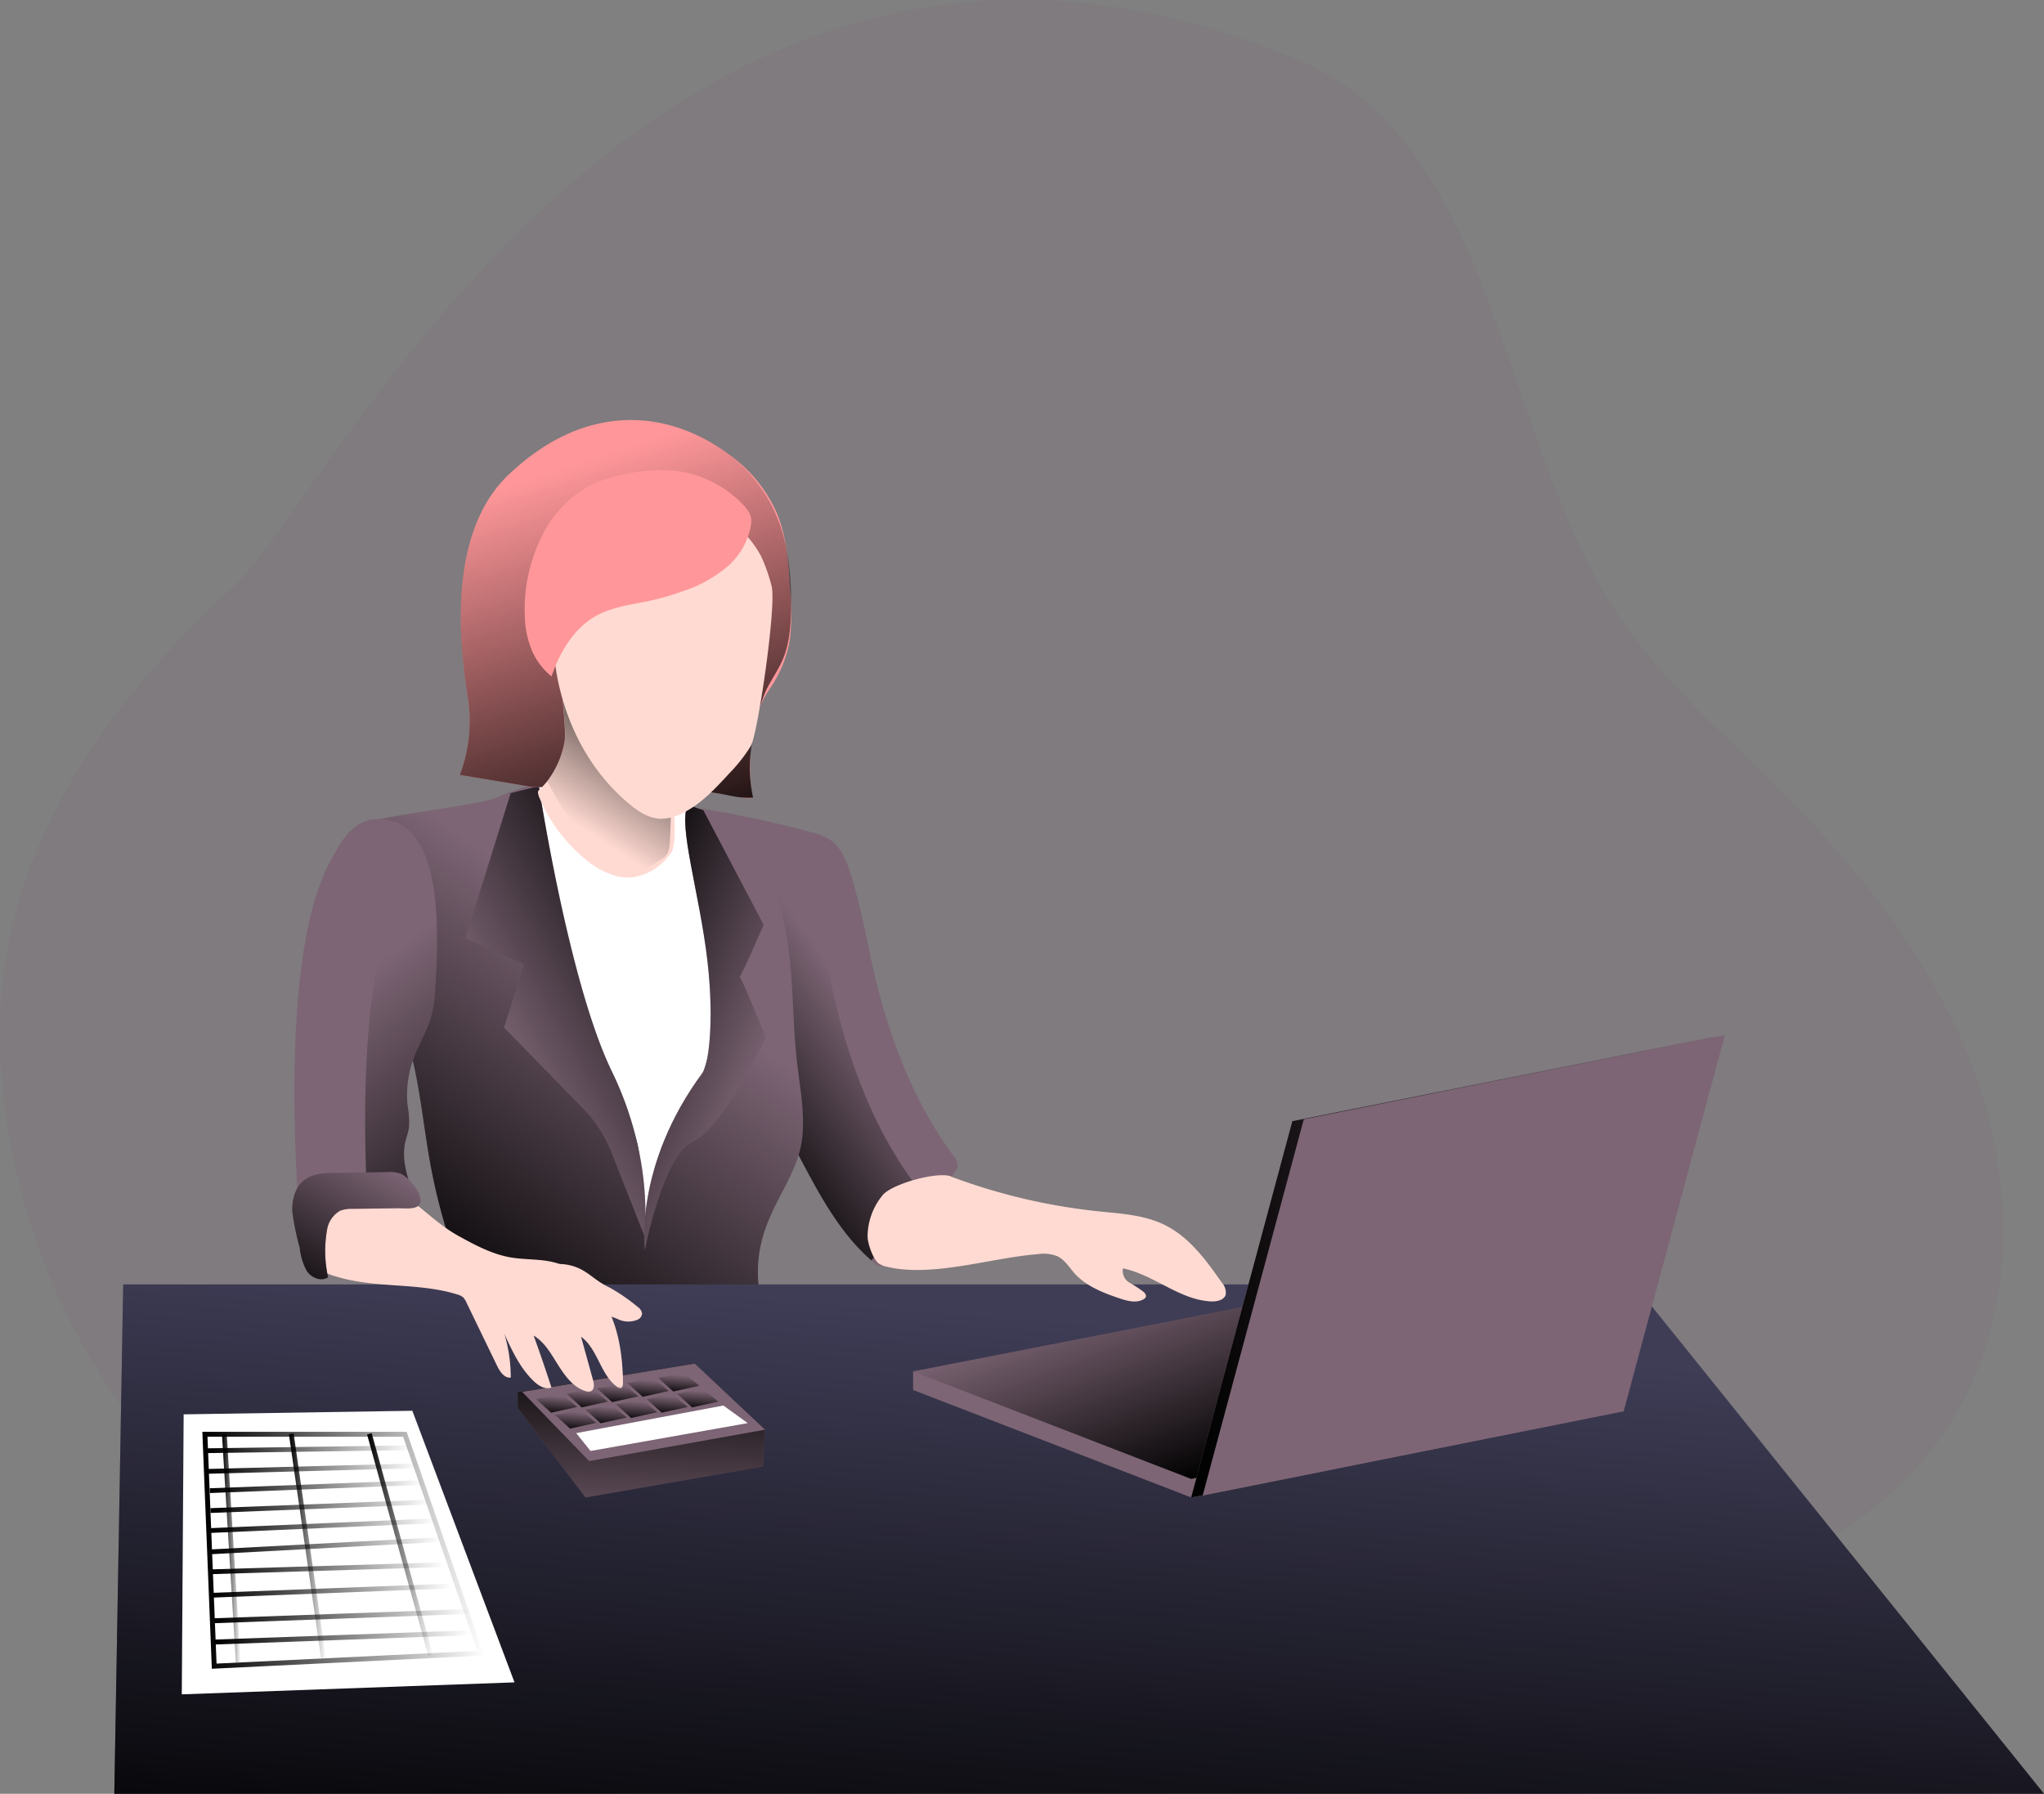 <svg xmlns="http://www.w3.org/2000/svg" xmlns:xlink="http://www.w3.org/1999/xlink" viewBox="0 0 394.1 345.82" xmlns:v="https://vecta.io/nano"><rect x="0" y="0" width="394.1" height="345.82" fill="#808080" stroke="none"/><style><![CDATA[.B{fill:#7d6575}.C{fill:#ffdad2}]]></style><defs><linearGradient id="A" x1="142.53" y1="216.82" x2="173.38" y2="194.58" gradientUnits="userSpaceOnUse"><stop offset=".01"/><stop offset="1" stop-opacity="0"/></linearGradient><linearGradient id="B" x1="84.67" y1="248.68" x2="129.72" y2="185.05" xlink:href="#A"/><linearGradient id="C" x1="202.56" y1="378.41" x2="212.21" y2="254.51" xlink:href="#A"/><linearGradient id="D" x1="123.99" y1="259.39" x2="122.91" y2="300.7" xlink:href="#A"/><linearGradient id="E" x1="115.13" y1="240.82" x2="76.23" y2="190.11" xlink:href="#A"/><linearGradient id="F" x1="145.25" y1="182.02" x2="104.49" y2="205.09" xlink:href="#A"/><linearGradient id="G" x1="109.84" y1="190.39" x2="147.9" y2="205.93" xlink:href="#A"/><linearGradient id="H" x1="141.82" y1="171.46" x2="116.17" y2="91.34" xlink:href="#A"/><linearGradient id="I" x1="138.78" y1="131.72" x2="119.72" y2="160.71" xlink:href="#A"/><linearGradient id="J" x1="248.24" y1="279.4" x2="233.78" y2="240.84" xlink:href="#A"/><linearGradient id="K" x1="229.67" y1="244.3" x2="330.35" y2="244.3" xlink:href="#A"/><linearGradient id="L" x1="56.98" y1="252.87" x2="73.06" y2="223.38" xlink:href="#A"/><linearGradient id="M" x1="39.02" y1="298.88" x2="93.37" y2="298.88" xlink:href="#A"/><linearGradient id="N" x1="41.28" y1="315.68" x2="90.58" y2="315.68" xlink:href="#A"/><linearGradient id="O" x1="41.28" y1="311.56" x2="90.58" y2="311.56" xlink:href="#A"/><linearGradient id="P" x1="40.94" y1="306.65" x2="87.1" y2="306.65" xlink:href="#A"/><linearGradient id="Q" x1="40.7" y1="302.33" x2="85.76" y2="302.33" xlink:href="#A"/><linearGradient id="R" x1="40.56" y1="297.99" x2="84.97" y2="297.99" xlink:href="#A"/><linearGradient id="S" x1="40.57" y1="294.13" x2="83.89" y2="294.13" xlink:href="#A"/><linearGradient id="T" x1="40.57" y1="290.39" x2="82.95" y2="290.39" xlink:href="#A"/><linearGradient id="U" x1="40.44" y1="286.59" x2="81.62" y2="286.59" xlink:href="#A"/><linearGradient id="V" x1="40.2" y1="283.13" x2="80.27" y2="283.13" xlink:href="#A"/><linearGradient id="W" x1="39.95" y1="279.39" x2="79.33" y2="279.39" xlink:href="#A"/><linearGradient id="X" x1="42.8" y1="298.51" x2="46.4" y2="298.51" xlink:href="#A"/><linearGradient id="Y" x1="55.7" y1="298.02" x2="62.82" y2="298.02" xlink:href="#A"/><linearGradient id="Z" x1="70.78" y1="297.84" x2="83.51" y2="297.84" xlink:href="#A"/><linearGradient id="a" x1="110.79" y1="276.05" x2="111.09" y2="272.23" xlink:href="#A"/><linearGradient id="b" x1="107.14" y1="272.99" x2="107.43" y2="269.17" xlink:href="#A"/><linearGradient id="c" x1="116.67" y1="275.03" x2="116.97" y2="271.21" xlink:href="#A"/><linearGradient id="d" x1="113.02" y1="271.97" x2="113.32" y2="268.14" xlink:href="#A"/><linearGradient id="e" x1="122.56" y1="274.01" x2="122.85" y2="270.19" xlink:href="#A"/><linearGradient id="f" x1="128.44" y1="272.99" x2="128.74" y2="269.17" xlink:href="#A"/><linearGradient id="g" x1="124.79" y1="269.92" x2="125.08" y2="266.1" xlink:href="#A"/><linearGradient id="h" x1="110.79" y1="276.06" x2="111.09" y2="272.23" xlink:href="#A"/><linearGradient id="i" x1="130.67" y1="268.9" x2="130.97" y2="265.08" xlink:href="#A"/><path id="j" d="M22.04 345.82H394.1l-79.02-98.2H23.75l-1.71 98.2z"/><path id="k" d="M99.81 268.37v3.08l13.08 17.24 34.23-5.97.38-7.09-13.53-12.74-34.16 5.48z"/><path id="l" d="M132.61 155.2l3 1 11.63 22.09s-4.69 10.88-4.69 10 5.12 11.74 5.12 11.74-8.31 17.49-14.06 20.05-9.29 20.91-9.29 20.91-2.14-16.36 11.26-34.34c.78-1 2.29-8.76.8-21.56s-5.7-26.09-3.77-29.89z"/><path id="m" d="M176.05 264.39l53.62 20.73 81.18-16.24-52.49-20.55-82.31 16.06z"/><path id="n" d="M229.67 288.7l81.18-16.25 19.5-72.54-81.17 16.24-19.51 72.55z"/><path id="o" d="M80.86 230.32a7.47 7.47 0 0 0-1.61-2.39 6.11 6.11 0 0 0-1.82-1.58 6.1 6.1 0 0 0-2.76-.38l-10.12.16c-2 0-4.17.11-5.8 1.31-1.87 1.38-2.52 3.94-2.38 6.26a52.36 52.36 0 0 0 1.41 6.85 12 12 0 0 0 1.39 4.51c.89 1.3 2.81 2.09 4.09 1.17a23.11 23.11 0 0 1-.21-9.07 5.13 5.13 0 0 1 2.52-3.74 6.21 6.21 0 0 1 2.47-.37l8.49-.11c2.01-.03 5.45.62 4.33-2.62z"/><path id="p" d="M109.92 275.42l-2.91-2.65 4.92-.93 3.04 2.46-5.05 1.12z"/></defs><g class="B"><path d="M41.93 291.75A126.12 126.12 0 0 1 .01 199.7c-.32-34.74 19.74-63.45 45.31-86.88C63.53 96.06 128.06-40.13 250.56 11.7c40 16.93 38.32 77.54 65 111.91 8 10.33 17.93 19 27.19 28.25 16.45 16.39 31.28 35.16 38.73 57.18s6.58 47.74-6.5 66.93c-11.15 16.36-29.59 26.19-48.12 33.11-47.4 17.69-99.06 20.2-149.61 18.61-46.13-1.45-100.73-5.31-135.32-35.94z" opacity=".18"/><path d="M184.64 224.82a2.92 2.92 0 0 1-.57 1.19q-6.24 9.12-13.34 17.59a1.52 1.52 0 0 1-.62.51 1.5 1.5 0 0 1-1.37-.49l-.7-.61c-6.08-5.28-10-12.64-13.78-19.8l-4.93-9.35a54.42 54.42 0 0 1-3.74-8.14c-1.49-4.47-1.82-9.22-2.14-13.92-.66-9.48-3.42-19.65-6.92-28.94a137.76 137.76 0 0 0-2.94-7.23 206.26 206.26 0 0 1 22.78 4.8 12 12 0 0 1 3.58 1.4c2.27 1.5 3.32 4.27 4.12 6.88 1.42 4.64 2.49 9.36 3.45 14.12 2.79 14.08 7.68 28.32 16.3 40a3 3 0 0 1 .82 1.99z"/></g><path d="M185 231.35a2.84 2.84 0 0 1-.56 1.19q-4.08 6-8.54 11.64c-6.08-5.28-10-12.64-13.78-19.8l-4.93-9.35a54.42 54.42 0 0 1-3.74-8.14c-1.49-4.47-1.82-9.22-2.14-13.92-.66-9.48-3.42-19.65-6.92-28.94 4.41.92 8.87 2 12.34 2.93a12.41 12.41 0 0 1 3.57 1.4c2.28 1.51 3.34 4.27 4.14 6.88a143 143 0 0 1 3.43 14.12c2.81 14.09 7.7 28.33 16.31 40a3 3 0 0 1 .82 1.99z" transform="translate(-7.88 -1.18)" fill="url(#A)"/><path d="M146.52 165.57c3.53 5.68 5 12.41 5.73 19.06s.65 13.38 1.41 20c.54 4.8 1.5 9.61 1.05 14.42-.9 9.64-9.78 15.49-8.45 28.91.2 2-7.39-.43-9.11.58-2.08 1.23-4.57 1.5-7 1.73-12.25 1.17-24.92 2.23-36.59-1.66a8.75 8.75 0 0 1-3.44-1.79 9.39 9.39 0 0 1-2-3.57 115.35 115.35 0 0 1-5.09-18.54c-1.06-5.75-1.69-11.57-2.81-17.31a102.84 102.84 0 0 0-5.31-18.12c-1.34-3.38-2.88-6.74-3.35-10.35-.85-6.4-7-16.1-1.76-19.93 2.14-1.58 22.66-3.75 26-5.23a42.78 42.78 0 0 1 5.24-2 37.12 37.12 0 0 1 11-1.09 52.79 52.79 0 0 1 10.42 1c3.2.7 6 2.51 9.06 3.22a23.46 23.46 0 0 1 15 10.67z" class="B"/><path d="M154.4 166.75c3.53 5.68 5 12.41 5.73 19.06s.65 13.38 1.41 20c.54 4.8 1.5 9.61 1.05 14.42-.9 9.64-9.78 15.49-8.45 28.91.2 2-7.39-.43-9.11.58-2.08 1.23-4.57 1.5-7 1.73-12.25 1.17-24.92 2.23-36.59-1.66A8.75 8.75 0 0 1 98 248a9.39 9.39 0 0 1-2-3.57 115.35 115.35 0 0 1-5.09-18.54c-1.06-5.75-1.69-11.57-2.81-17.31a102.84 102.84 0 0 0-5.31-18.12c-1.34-3.38-2.88-6.74-3.35-10.35-.85-6.4-7-16.1-1.76-19.93 2.14-1.58 22.66-3.75 26-5.23a42.78 42.78 0 0 1 5.24-2 37.12 37.12 0 0 1 11-1.09 52.79 52.79 0 0 1 10.42 1c3.2.7 6 2.51 9.06 3.22a23.46 23.46 0 0 1 15 10.67z" transform="translate(-7.88 -1.18)" fill="url(#B)"/><use xlink:href="#j" fill="#3f3d56"/><use xlink:href="#j" fill="url(#C)"/><use xlink:href="#k" class="B"/><use xlink:href="#k" fill="url(#D)"/><path d="M83.9 190.92a23.87 23.87 0 0 1-1 5.82c-.78 2.39-2.13 4.55-3 6.9a20.23 20.23 0 0 0-1.3 9.62 16.48 16.48 0 0 1 .25 4.08c-.13 1-.5 1.91-.72 2.88-.73 3.32.4 6.73 1.52 9.94a45.78 45.78 0 0 0-8.71 3.75l-.75.47a14.24 14.24 0 0 0-6.21 8.05c-.29 1.17-.61 2.63-1.78 2.89a2.16 2.16 0 0 1-1.58-.39c-2-1.32-2.42-4-2.62-6.4-.69-8.29-4.5-54.9 6-73.05 1.2-2.08 3.74-7.9 9.37-7.59 4.37.24 7.06 3.11 8.68 7.23 2.79 7.18 2.36 18.17 1.85 25.8z" class="B"/><path d="M91.78 192.1a23.87 23.87 0 0 1-1 5.82c-.78 2.39-2.13 4.55-3 6.9a20.23 20.23 0 0 0-1.3 9.62 16.48 16.48 0 0 1 .25 4.08c-.13 1-.5 1.91-.72 2.88-.73 3.32.4 6.73 1.52 9.94a45.78 45.78 0 0 0-8.71 3.75c-1-17.07-1.48-48.62 6.73-62.8.77-1.33 2.08-4.18 4.39-6 2.78 7.19 2.35 18.18 1.84 25.81z" transform="translate(-7.88 -1.18)" fill="url(#E)"/><path d="M103.89 151.56a51.29 51.29 0 0 1 .48 6.2c.88 18.75 7.22 36.83 15.1 53.86a45.06 45.06 0 0 1 3.46 9 40.28 40.28 0 0 1 .73 6.58l.77 13.22a40.1 40.1 0 0 1 3.62-19.25c2.3-5 5.61-9.42 7.52-14.54 3.45-9.24 2-19.52.14-29.21-1.3-6.91-3.74-15.25-3.1-22.26.29-.07-16.06-5.22-24.43-5.85a4.26 4.26 0 0 0-4.29 2.25z" fill="#fff"/><path d="M98.47 152.9l-8.73 27.92 11.28 5.12-3.83 12.16 15.37 15.74a24.68 24.68 0 0 1 5.26 8.13l6.4 16.24s2.06-14.59-6.25-31.66-14.08-55-14.08-55z" class="B"/><path d="M106.35,154.08,97.62,182l11.28,5.12-3.83,12.16,15.37,15.74a24.68,24.68,0,0,1,5.26,8.13l6.4,16.24s2.06-14.59-6.25-31.66-14.08-55-14.08-55Z" transform="translate(-7.88 -1.18)" fill="url(#F)"/><use xlink:href="#l" class="B"/><use xlink:href="#l" x="7.88" y="1.18" transform="translate(-7.88 -1.18)" fill="url(#G)"/><path d="M90.17 134.28c-1.24-8.22-4.49-31 7.87-42.74 15.21-14.48 31.2-12.31 42.4-4a27.2 27.2 0 0 1 9.46 11.66c1.75 4.41 2.16 9.21 2.41 13.91a49.3 49.3 0 0 1 .06 9.64 23.08 23.08 0 0 1-3.15 8.8c-.58.95-1.23 1.85-1.79 2.82a22.1 22.1 0 0 0-2.68 9.14 55 55 0 0 0 .18 9.6c.05.53.38.54-.19.76a3.29 3.29 0 0 1-1.39-.09c-.85-.13-1.68-.37-2.52-.49l-8-1.17-30.15-.39-14-2.34a29.47 29.47 0 0 0 1.49-15.11z" fill="#ff979a"/><path d="M98.05 135.46c-1.24-8.22-4.49-31 7.87-42.74 15.21-14.48 31.2-12.31 42.4-4a29.58 29.58 0 0 1 11.14 18.07 48.36 48.36 0 0 1 .94 9.06c.07 3.75 0 8.32-1.35 11.85-.86 2.34-2.4 4.36-3.48 6.61a37.23 37.23 0 0 0-2.73 10.26 28 28 0 0 0 .23 10.37c-2.15.27-4.85-.53-7-.85l-5.37-.79-30.15-.39-14-2.34a29.47 29.47 0 0 0 1.5-15.11z" transform="translate(-7.88 -1.18)" fill="url(#H)"/><path d="M129.41 164.36a10.8 10.8 0 0 1-7.78 4.81 5.35 5.35 0 0 1-.69 0 9 9 0 0 1-2.37-.35 16 16 0 0 1-5.72-3.19 30.84 30.84 0 0 1-8.79-11.7 3.71 3.71 0 0 1-.35-1.25c0-.27.77-.78 1.78-2.05a17.89 17.89 0 0 0 3.29-7.23c.47-1.94-.24-6.73-.31-9.38 0-1.12 0-1.86.34-1.87a3.88 3.88 0 0 1 2.16.86 29.59 29.59 0 0 1 8.79 9.5l.49.89a24.58 24.58 0 0 1 2.59 6.59c.46 2.45 2.87 1.27 5.68 2 .38.1.69.75.94 1.7.8 3.07.94 9.29-.05 10.67z" class="C"/><path d="M137.34 154.89v1l-.28 7.2c-.05 1.28-.19 2.74-1.22 3.47a41.3 41.3 0 0 1-7 3.76 2.17 2.17 0 0 1-1.45.2 7.18 7.18 0 0 1-.92-.55c-4.12-3-10.37-12.82-13.08-18.19a17.89 17.89 0 0 0 3.29-7.23c.47-1.94-.24-6.73-.31-9.38l11.29 8.49 6.75 5a8.13 8.13 0 0 1 1.74 1.46 7.34 7.34 0 0 1 1.19 4.77z" transform="translate(-7.88 -1.18)" fill="url(#I)"/><path d="M112.23 244.82c1.26.69 2.35 1.66 3.56 2.44a17.06 17.06 0 0 0 1.81 1 35.53 35.53 0 0 1 5.38 3.72 1.88 1.88 0 0 1 .82 1.24 1.43 1.43 0 0 1-.79 1.16 4.56 4.56 0 0 1-3.74 0 13.69 13.69 0 0 0-3.69-1.09h-1.52a4.58 4.58 0 0 1-1.54-.62 17.87 17.87 0 0 1-5.68-6.07 4.32 4.32 0 0 1-.89-2.18c0-.79.79-.7 1.43-.73a9.43 9.43 0 0 1 4.85 1.13zm71.1-18a115.25 115.25 0 0 0 28.48 6.71c4.34.45 8.83.69 12.75 2.62 4.72 2.33 8 6.79 11 11.1a2.87 2.87 0 0 1 .76 2.38c-.33 1-1.65 1.31-2.73 1.27-6.11-.23-11.09-5.15-17.08-6.37a2.65 2.65 0 0 0 1.27 2.76 24.87 24.87 0 0 1 2.72 1.77c.29.27.56.67.41 1a1 1 0 0 1-.45.44c-1.38.78-3.1.32-4.6-.19-3.2-1.07-6.48-2.36-8.74-4.88-1-1.16-1.88-2.6-3.29-3.26a7.5 7.5 0 0 0-3.86-.37c-8.9.7-20.26 4.51-28.94 2.42a4.42 4.42 0 0 1-1.61-.64c-1.1-.81-2.21-4-2.14-5.4a12.61 12.61 0 0 1 3-7.88c1.94-2.11 10.36-4.46 13.06-3.52" class="C"/><g class="B"><path d="M176.05 267.97l53.62 20.72 81.18-16.24-52.49-20.54-82.31 12.48v3.58z"/><use xlink:href="#m"/></g><use xlink:href="#m" fill="url(#J)"/><path d="M113.6 281.68l33.9-6.05-13.53-12.74-33.3 5.44 12.93 13.35z" class="B"/><path fill="#fff" d="M79.5 271.98l19.7 52.36-64.15 2.31.36-53.98 44.09-.69z"/><path d="M88.76 238.47c3 1.65 6.16 3.31 9.57 3.92 2.76.5 5.62.28 8.34.94 4.69 1.14 8.5 4.83 10.63 9.17s2.76 9.32 2.82 14.12c0 .42-.11 1-.52 1a.87.87 0 0 1-.57-.21c-3.28-2.34-3.74-7.33-7-9.71l2.32 8.39c.21.77.3 1.82-.44 2.12a1.35 1.35 0 0 1-.93 0c-2.41-.7-4-2.9-5.34-5s-2.59-4.46-4.75-5.72q1.82 5 3.43 10c-1.12.47-2.37-.27-3.27-1.09-2.68-2.48-4.27-5.89-5.79-9.21a29.47 29.47 0 0 1 1.22 8.39c-1.24.15-2.1-1.16-2.65-2.29l-5.91-12.21a3.22 3.22 0 0 0-.66-1 3.15 3.15 0 0 0-1.17-.55c-7.57-2.32-15.65-1.1-23.23-3.42a12.21 12.21 0 0 1-3.1-1.28c-1.7-1.1-2.28-6.63-2.28-8.65a6.23 6.23 0 0 1 2.79-5.13c2.08-1.34 4.63-1.25 7-1.34 2-.07 5.79-.93 7.54.12 4.67 2.8 7.17 6.07 11.95 8.64z" class="C"/><path fill="#fff" d="M111.1 276.29l2.76 3.44 30.3-5.37-4.68-3.39-28.38 5.32z"/><use xlink:href="#n" class="B"/><use xlink:href="#n" fill="url(#K)"/><g class="B"><path d="M231.88 288.33l81.18-16.25 19.5-72.54-81.18 16.24-19.5 72.55z"/><use xlink:href="#o"/></g><use xlink:href="#o" x="7.88" y="1.18" transform="translate(-7.88 -1.18)" fill="url(#L)"/><g fill="none" stroke-miterlimit="10"><g stroke-width=".95"><path stroke="url(#M)" d="M41.3 321.22l51.41-2.5-14.64-42.21H39.51l1.79 44.71z"/><path stroke="url(#N)" d="M41.3 316.57l49.27-1.79"/><path stroke="url(#O)" d="M41.3 312.46l49.27-1.79"/></g><g stroke-width=".92"><path stroke="url(#P)" d="M40.96 307.54l46.13-1.79"/><path stroke="url(#Q)" d="M40.71 303.02l45.04-1.38"/><path stroke="url(#R)" d="M40.59 299.18l44.35-2.37"/><path stroke="url(#S)" d="M40.59 295.07l43.28-1.88"/><path stroke="url(#T)" d="M40.59 291.22l42.35-1.65"/><path stroke="url(#U)" d="M40.46 287.38l41.14-1.57"/><path stroke="url(#V)" d="M40.21 283.66l40.05-1.07"/><path stroke="url(#W)" d="M39.96 279.68l39.36-.58"/><path stroke="url(#X)" d="M45.94 320.51l-2.68-44"/><path stroke="url(#Y)" d="M56.16 276.42l6.2 43.19"/><path stroke="url(#Z)" d="M71.22 276.42l11.85 42.83"/></g></g><path d="M144.76 143.82a30.55 30.55 0 0 1-4.18 5.31c-2.76 3-5.63 6.11-9.35 7.81a9 9 0 0 1-3.89.91c-2.33-.08-4.41-1.47-6.19-3-11.27-9.47-16.21-25.34-14-39.91a23.56 23.56 0 0 1 3.5-9.91c3.21-4.65 8.83-7.2 14.44-7.86a24.11 24.11 0 0 1 12.5 1.65 18.54 18.54 0 0 1 9.17 8.45 32.62 32.62 0 0 1 2 5.69c1.02 3.52-2.64 28.55-4 30.86z" class="C"/><path d="M140.57 108.95a25.13 25.13 0 0 1-8.82 5 48.13 48.13 0 0 1-6.43 1.87c-3.49.75-7.13 1.14-10.26 2.85-4.38 2.38-7.11 7-8.72 11.73a13.07 13.07 0 0 1-3.79-5 18.36 18.36 0 0 1-1.36-6.68 31.59 31.59 0 0 1 3.05-14.85 22.13 22.13 0 0 1 9.07-10.05 25.84 25.84 0 0 1 7.07-2.37 30.5 30.5 0 0 1 10.2-.63 21.61 21.61 0 0 1 12.59 6.37c1.86 1.93 2 3 1.29 5.51a13.88 13.88 0 0 1-3.89 6.25z" fill="#ff979a"/><use xlink:href="#p" fill="url(#a)"/><path fill="url(#b)" d="M106.26 272.35l-2.91-2.65 4.93-.93 3.03 2.47-5.05 1.11z"/><path fill="url(#c)" d="M115.8 274.39l-2.91-2.64 4.92-.93 3.04 2.46-5.05 1.11z"/><path fill="url(#d)" d="M112.15 271.33l-2.91-2.65 4.92-.93 3.03 2.46-5.04 1.12z"/><path fill="url(#e)" d="M121.68 273.37l-2.91-2.64 4.93-.94 3.03 2.47-5.05 1.11z"/><use xlink:href="#p" x="8.11" y="-5.11" fill="url(#a)"/><path fill="url(#f)" d="M127.57 272.35l-2.91-2.65 4.92-.93 3.04 2.47-5.05 1.11z"/><path fill="url(#g)" d="M123.91 269.28l-2.91-2.64 4.93-.93 3.03 2.46-5.05 1.11z"/><use xlink:href="#p" x="23.53" y="-4.09" fill="url(#h)"/><path fill="url(#i)" d="M129.8 268.26l-2.91-2.64 4.92-.93 3.03 2.46-5.04 1.11z"/></svg>